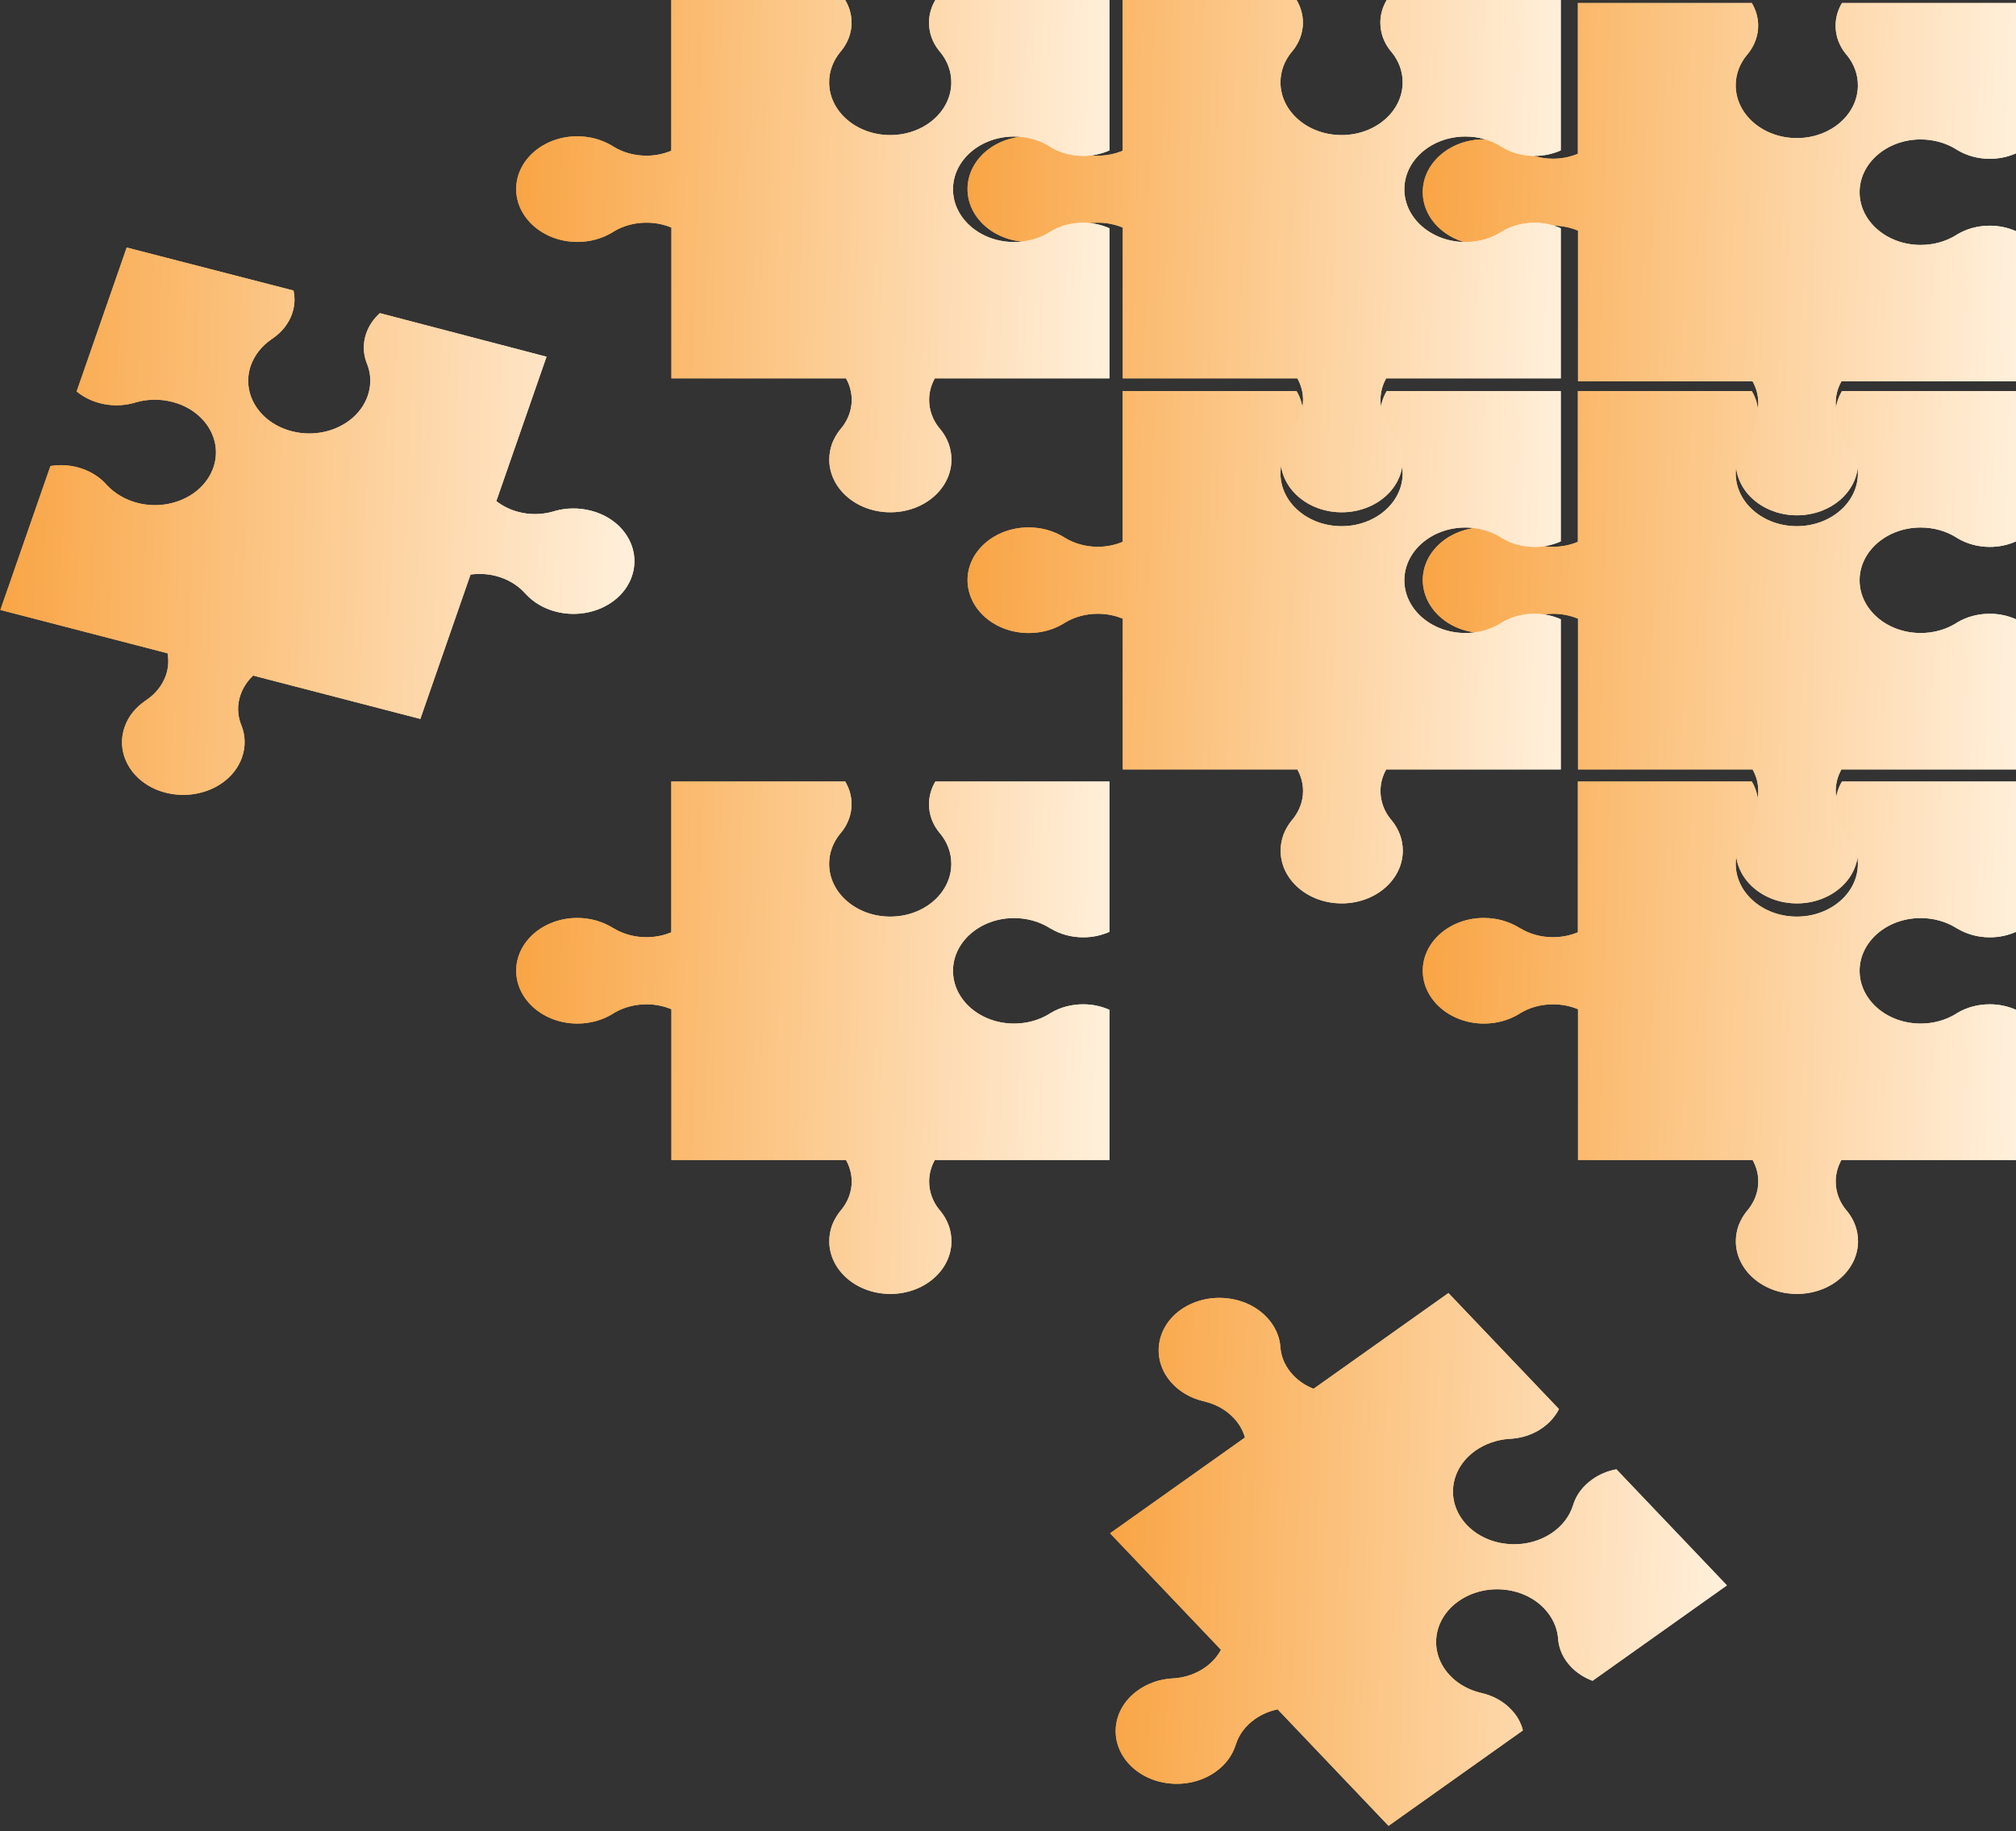 <svg width="142" height="129" viewBox="0 0 142 129" fill="none" xmlns="http://www.w3.org/2000/svg">
<rect x="0" y="0" width="142" height="129" fill="#333333" stroke="none"/>
<path d="M104.526 17.256C105.44 17.256 106.28 17.012 106.975 16.593C106.993 16.578 107.02 16.57 107.039 16.554C107.066 16.538 107.084 16.522 107.112 16.507C107.76 16.12 108.546 15.899 109.396 15.899C110.026 15.899 110.62 16.025 111.15 16.246V26.867H123.446C123.702 27.324 123.848 27.837 123.848 28.381C123.848 29.115 123.583 29.794 123.135 30.354C123.135 30.354 123.135 30.362 123.126 30.362C123.099 30.394 123.071 30.433 123.044 30.465C123.044 30.465 123.044 30.473 123.035 30.473C122.797 30.772 122.605 31.104 122.468 31.459C122.341 31.814 122.267 32.193 122.267 32.587C122.267 34.639 124.195 36.303 126.57 36.303C128.945 36.303 130.873 34.639 130.873 32.587C130.873 31.798 130.59 31.072 130.106 30.473C130.087 30.457 130.078 30.433 130.06 30.417C130.042 30.394 130.023 30.378 130.005 30.354C129.558 29.794 129.302 29.115 129.302 28.381C129.302 27.837 129.448 27.324 129.704 26.867H142V16.286C141.443 16.041 140.822 15.899 140.155 15.899C139.305 15.899 138.519 16.12 137.871 16.507C137.825 16.53 137.779 16.562 137.734 16.593C137.04 17.012 136.199 17.256 135.285 17.256C132.91 17.256 130.983 15.591 130.983 13.54C130.983 11.488 132.91 9.823 135.285 9.823C136.199 9.823 137.04 10.068 137.734 10.486C137.734 10.486 137.734 10.486 137.743 10.494C137.779 10.518 137.825 10.541 137.862 10.565C137.862 10.565 137.862 10.565 137.871 10.573C138.519 10.96 139.305 11.188 140.155 11.188C140.822 11.188 141.452 11.046 142 10.802V0.213H129.74C129.457 0.694 129.293 1.231 129.293 1.807C129.293 2.541 129.548 3.219 129.996 3.779C130.023 3.819 130.06 3.858 130.097 3.898C130.581 4.497 130.864 5.223 130.864 6.012C130.864 8.064 128.936 9.729 126.561 9.729C124.186 9.729 122.258 8.064 122.258 6.012C122.258 5.223 122.542 4.497 123.026 3.898C123.026 3.898 123.026 3.898 123.035 3.89C123.062 3.858 123.09 3.819 123.117 3.787C123.117 3.787 123.117 3.787 123.126 3.779C123.574 3.219 123.839 2.541 123.839 1.807C123.839 1.231 123.674 0.686 123.391 0.213H111.14V10.833C110.611 11.054 110.017 11.181 109.386 11.181C108.537 11.181 107.751 10.952 107.103 10.565C107.103 10.565 107.093 10.565 107.093 10.557C107.057 10.534 107.011 10.51 106.975 10.486C106.975 10.486 106.966 10.486 106.966 10.478C106.618 10.273 106.235 10.107 105.824 9.989C105.413 9.879 104.974 9.816 104.517 9.816C102.142 9.816 100.214 11.48 100.214 13.532C100.214 15.583 102.151 17.256 104.526 17.256Z" fill="url(#paint0_linear_50_8594)"/>
<path d="M104.526 17.256C105.44 17.256 106.28 17.012 106.975 16.593C106.993 16.578 107.02 16.57 107.039 16.554C107.066 16.538 107.084 16.522 107.112 16.507C107.76 16.12 108.546 15.899 109.396 15.899C110.026 15.899 110.62 16.025 111.15 16.246V26.867H123.446C123.702 27.324 123.848 27.837 123.848 28.381C123.848 29.115 123.583 29.794 123.135 30.354C123.135 30.354 123.135 30.362 123.126 30.362C123.099 30.394 123.071 30.433 123.044 30.465C123.044 30.465 123.044 30.473 123.035 30.473C122.797 30.772 122.605 31.104 122.468 31.459C122.341 31.814 122.267 32.193 122.267 32.587C122.267 34.639 124.195 36.303 126.57 36.303C128.945 36.303 130.873 34.639 130.873 32.587C130.873 31.798 130.59 31.072 130.106 30.473C130.087 30.457 130.078 30.433 130.06 30.417C130.042 30.394 130.023 30.378 130.005 30.354C129.558 29.794 129.302 29.115 129.302 28.381C129.302 27.837 129.448 27.324 129.704 26.867H142V16.286C141.443 16.041 140.822 15.899 140.155 15.899C139.305 15.899 138.519 16.12 137.871 16.507C137.825 16.53 137.779 16.562 137.734 16.593C137.04 17.012 136.199 17.256 135.285 17.256C132.91 17.256 130.983 15.591 130.983 13.54C130.983 11.488 132.91 9.823 135.285 9.823C136.199 9.823 137.04 10.068 137.734 10.486C137.734 10.486 137.734 10.486 137.743 10.494C137.779 10.518 137.825 10.541 137.862 10.565C137.862 10.565 137.862 10.565 137.871 10.573C138.519 10.96 139.305 11.188 140.155 11.188C140.822 11.188 141.452 11.046 142 10.802V0.213H129.74C129.457 0.694 129.293 1.231 129.293 1.807C129.293 2.541 129.548 3.219 129.996 3.779C130.023 3.819 130.06 3.858 130.097 3.898C130.581 4.497 130.864 5.223 130.864 6.012C130.864 8.064 128.936 9.729 126.561 9.729C124.186 9.729 122.258 8.064 122.258 6.012C122.258 5.223 122.542 4.497 123.026 3.898C123.026 3.898 123.026 3.898 123.035 3.89C123.062 3.858 123.09 3.819 123.117 3.787C123.117 3.787 123.117 3.787 123.126 3.779C123.574 3.219 123.839 2.541 123.839 1.807C123.839 1.231 123.674 0.686 123.391 0.213H111.14V10.833C110.611 11.054 110.017 11.181 109.386 11.181C108.537 11.181 107.751 10.952 107.103 10.565C107.103 10.565 107.093 10.565 107.093 10.557C107.057 10.534 107.011 10.51 106.975 10.486C106.975 10.486 106.966 10.486 106.966 10.478C106.618 10.273 106.235 10.107 105.824 9.989C105.413 9.879 104.974 9.816 104.517 9.816C102.142 9.816 100.214 11.48 100.214 13.532C100.214 15.583 102.151 17.256 104.526 17.256Z" fill="url(#paint1_linear_50_8594)"/>
<path d="M104.526 44.596C105.44 44.596 106.28 44.352 106.975 43.933C106.993 43.918 107.02 43.91 107.039 43.894C107.066 43.878 107.084 43.862 107.112 43.847C107.76 43.46 108.546 43.239 109.396 43.239C110.026 43.239 110.62 43.365 111.15 43.586V54.207H123.446C123.702 54.664 123.848 55.177 123.848 55.722C123.848 56.455 123.583 57.134 123.135 57.694C123.135 57.694 123.135 57.694 123.126 57.702C123.099 57.734 123.071 57.773 123.044 57.805C123.044 57.805 123.044 57.813 123.035 57.813C122.797 58.112 122.605 58.444 122.468 58.799C122.341 59.154 122.267 59.533 122.267 59.927C122.267 61.979 124.195 63.644 126.57 63.644C128.945 63.644 130.873 61.979 130.873 59.927C130.873 59.138 130.59 58.412 130.106 57.813C130.087 57.797 130.078 57.773 130.06 57.757C130.042 57.734 130.023 57.718 130.005 57.694C129.558 57.134 129.302 56.455 129.302 55.722C129.302 55.177 129.448 54.664 129.704 54.207H142V43.626C141.443 43.381 140.822 43.239 140.155 43.239C139.305 43.239 138.519 43.46 137.871 43.847C137.825 43.87 137.779 43.902 137.734 43.933C137.04 44.352 136.199 44.596 135.285 44.596C132.91 44.596 130.983 42.931 130.983 40.88C130.983 38.828 132.91 37.163 135.285 37.163C136.199 37.163 137.04 37.408 137.734 37.826C137.734 37.826 137.734 37.826 137.743 37.834C137.779 37.858 137.825 37.882 137.862 37.905C137.862 37.905 137.862 37.905 137.871 37.913C138.519 38.3 139.305 38.529 140.155 38.529C140.822 38.529 141.452 38.386 142 38.142V27.553H129.74C129.457 28.034 129.293 28.571 129.293 29.147C129.293 29.881 129.548 30.559 129.996 31.119C130.023 31.159 130.06 31.198 130.097 31.238C130.581 31.838 130.864 32.563 130.864 33.352C130.864 35.404 128.936 37.069 126.561 37.069C124.186 37.069 122.258 35.404 122.258 33.352C122.258 32.563 122.542 31.838 123.026 31.238C123.026 31.238 123.026 31.23 123.035 31.23C123.062 31.198 123.09 31.159 123.117 31.127C123.117 31.127 123.117 31.127 123.126 31.119C123.574 30.559 123.839 29.881 123.839 29.147C123.839 28.571 123.674 28.026 123.391 27.553H111.14V38.173C110.611 38.394 110.017 38.521 109.386 38.521C108.537 38.521 107.751 38.292 107.103 37.905C107.103 37.905 107.093 37.905 107.093 37.897C107.057 37.874 107.011 37.85 106.975 37.826C106.975 37.826 106.966 37.826 106.966 37.818C106.618 37.613 106.235 37.448 105.824 37.329C105.413 37.219 104.974 37.156 104.517 37.156C102.142 37.156 100.214 38.821 100.214 40.872C100.233 42.931 102.151 44.596 104.526 44.596Z" fill="url(#paint2_linear_50_8594)"/>
<path d="M104.526 44.596C105.44 44.596 106.28 44.352 106.975 43.933C106.993 43.918 107.02 43.91 107.039 43.894C107.066 43.878 107.084 43.862 107.112 43.847C107.76 43.46 108.546 43.239 109.396 43.239C110.026 43.239 110.62 43.365 111.15 43.586V54.207H123.446C123.702 54.664 123.848 55.177 123.848 55.722C123.848 56.455 123.583 57.134 123.135 57.694C123.135 57.694 123.135 57.694 123.126 57.702C123.099 57.734 123.071 57.773 123.044 57.805C123.044 57.805 123.044 57.813 123.035 57.813C122.797 58.112 122.605 58.444 122.468 58.799C122.341 59.154 122.267 59.533 122.267 59.927C122.267 61.979 124.195 63.644 126.57 63.644C128.945 63.644 130.873 61.979 130.873 59.927C130.873 59.138 130.59 58.412 130.106 57.813C130.087 57.797 130.078 57.773 130.06 57.757C130.042 57.734 130.023 57.718 130.005 57.694C129.558 57.134 129.302 56.455 129.302 55.722C129.302 55.177 129.448 54.664 129.704 54.207H142V43.626C141.443 43.381 140.822 43.239 140.155 43.239C139.305 43.239 138.519 43.46 137.871 43.847C137.825 43.87 137.779 43.902 137.734 43.933C137.04 44.352 136.199 44.596 135.285 44.596C132.91 44.596 130.983 42.931 130.983 40.88C130.983 38.828 132.91 37.163 135.285 37.163C136.199 37.163 137.04 37.408 137.734 37.826C137.734 37.826 137.734 37.826 137.743 37.834C137.779 37.858 137.825 37.882 137.862 37.905C137.862 37.905 137.862 37.905 137.871 37.913C138.519 38.3 139.305 38.529 140.155 38.529C140.822 38.529 141.452 38.386 142 38.142V27.553H129.74C129.457 28.034 129.293 28.571 129.293 29.147C129.293 29.881 129.548 30.559 129.996 31.119C130.023 31.159 130.06 31.198 130.097 31.238C130.581 31.838 130.864 32.563 130.864 33.352C130.864 35.404 128.936 37.069 126.561 37.069C124.186 37.069 122.258 35.404 122.258 33.352C122.258 32.563 122.542 31.838 123.026 31.238C123.026 31.238 123.026 31.23 123.035 31.23C123.062 31.198 123.09 31.159 123.117 31.127C123.117 31.127 123.117 31.127 123.126 31.119C123.574 30.559 123.839 29.881 123.839 29.147C123.839 28.571 123.674 28.026 123.391 27.553H111.14V38.173C110.611 38.394 110.017 38.521 109.386 38.521C108.537 38.521 107.751 38.292 107.103 37.905C107.103 37.905 107.093 37.905 107.093 37.897C107.057 37.874 107.011 37.85 106.975 37.826C106.975 37.826 106.966 37.826 106.966 37.818C106.618 37.613 106.235 37.448 105.824 37.329C105.413 37.219 104.974 37.156 104.517 37.156C102.142 37.156 100.214 38.821 100.214 40.872C100.233 42.931 102.151 44.596 104.526 44.596Z" fill="url(#paint3_linear_50_8594)"/>
<path d="M104.526 72.11C105.44 72.11 106.28 71.865 106.975 71.447C106.993 71.431 107.02 71.423 107.039 71.408C107.066 71.392 107.084 71.376 107.112 71.36C107.76 70.974 108.546 70.753 109.396 70.753C110.026 70.753 110.62 70.879 111.15 71.1V81.72H123.446C123.702 82.178 123.848 82.691 123.848 83.235C123.848 83.969 123.583 84.648 123.135 85.208C123.135 85.208 123.135 85.216 123.126 85.216C123.099 85.247 123.071 85.287 123.044 85.318C123.044 85.318 123.044 85.326 123.035 85.326C122.797 85.626 122.605 85.957 122.468 86.312C122.341 86.668 122.267 87.046 122.267 87.441C122.267 89.492 124.195 91.157 126.57 91.157C128.945 91.157 130.873 89.492 130.873 87.441C130.873 86.652 130.59 85.926 130.106 85.326C130.087 85.31 130.078 85.287 130.06 85.271C130.042 85.247 130.023 85.231 130.005 85.208C129.558 84.648 129.302 83.969 129.302 83.235C129.302 82.691 129.448 82.178 129.704 81.72H142V71.139C141.443 70.895 140.822 70.753 140.155 70.753C139.305 70.753 138.519 70.974 137.871 71.36C137.825 71.384 137.779 71.415 137.734 71.447C137.04 71.865 136.199 72.11 135.285 72.11C132.91 72.11 130.983 70.445 130.983 68.394C130.983 66.342 132.91 64.677 135.285 64.677C136.199 64.677 137.04 64.922 137.734 65.34C137.734 65.34 137.734 65.34 137.743 65.348C137.779 65.371 137.825 65.395 137.862 65.419C137.862 65.419 137.862 65.419 137.871 65.419C138.519 65.805 139.305 66.034 140.155 66.034C140.822 66.034 141.452 65.892 142 65.648V55.059H129.74C129.457 55.54 129.293 56.077 129.293 56.653C129.293 57.386 129.548 58.065 129.996 58.625C130.023 58.665 130.06 58.704 130.097 58.744C130.581 59.343 130.864 60.069 130.864 60.858C130.864 62.91 128.936 64.575 126.561 64.575C124.186 64.575 122.258 62.91 122.258 60.858C122.258 60.069 122.542 59.343 123.026 58.744C123.026 58.744 123.026 58.736 123.035 58.736C123.062 58.704 123.09 58.665 123.117 58.633C123.117 58.633 123.117 58.633 123.126 58.625C123.574 58.065 123.839 57.386 123.839 56.653C123.839 56.077 123.674 55.532 123.391 55.059H111.14V65.679C110.611 65.9 110.017 66.026 109.386 66.026C108.537 66.026 107.751 65.798 107.103 65.411H107.093C107.057 65.387 107.011 65.364 106.975 65.34C106.975 65.34 106.966 65.34 106.966 65.332C106.618 65.127 106.235 64.961 105.824 64.843C105.413 64.732 104.974 64.669 104.517 64.669C102.142 64.669 100.214 66.334 100.214 68.386C100.214 70.437 102.151 72.11 104.526 72.11Z" fill="url(#paint4_linear_50_8594)"/>
<path d="M104.526 72.11C105.44 72.11 106.28 71.865 106.975 71.447C106.993 71.431 107.02 71.423 107.039 71.408C107.066 71.392 107.084 71.376 107.112 71.36C107.76 70.974 108.546 70.753 109.396 70.753C110.026 70.753 110.62 70.879 111.15 71.1V81.72H123.446C123.702 82.178 123.848 82.691 123.848 83.235C123.848 83.969 123.583 84.648 123.135 85.208C123.135 85.208 123.135 85.216 123.126 85.216C123.099 85.247 123.071 85.287 123.044 85.318C123.044 85.318 123.044 85.326 123.035 85.326C122.797 85.626 122.605 85.957 122.468 86.312C122.341 86.668 122.267 87.046 122.267 87.441C122.267 89.492 124.195 91.157 126.57 91.157C128.945 91.157 130.873 89.492 130.873 87.441C130.873 86.652 130.59 85.926 130.106 85.326C130.087 85.31 130.078 85.287 130.06 85.271C130.042 85.247 130.023 85.231 130.005 85.208C129.558 84.648 129.302 83.969 129.302 83.235C129.302 82.691 129.448 82.178 129.704 81.72H142V71.139C141.443 70.895 140.822 70.753 140.155 70.753C139.305 70.753 138.519 70.974 137.871 71.36C137.825 71.384 137.779 71.415 137.734 71.447C137.04 71.865 136.199 72.11 135.285 72.11C132.91 72.11 130.983 70.445 130.983 68.394C130.983 66.342 132.91 64.677 135.285 64.677C136.199 64.677 137.04 64.922 137.734 65.34C137.734 65.34 137.734 65.34 137.743 65.348C137.779 65.371 137.825 65.395 137.862 65.419C137.862 65.419 137.862 65.419 137.871 65.419C138.519 65.805 139.305 66.034 140.155 66.034C140.822 66.034 141.452 65.892 142 65.648V55.059H129.74C129.457 55.54 129.293 56.077 129.293 56.653C129.293 57.386 129.548 58.065 129.996 58.625C130.023 58.665 130.06 58.704 130.097 58.744C130.581 59.343 130.864 60.069 130.864 60.858C130.864 62.91 128.936 64.575 126.561 64.575C124.186 64.575 122.258 62.91 122.258 60.858C122.258 60.069 122.542 59.343 123.026 58.744C123.026 58.744 123.026 58.736 123.035 58.736C123.062 58.704 123.09 58.665 123.117 58.633C123.117 58.633 123.117 58.633 123.126 58.625C123.574 58.065 123.839 57.386 123.839 56.653C123.839 56.077 123.674 55.532 123.391 55.059H111.14V65.679C110.611 65.9 110.017 66.026 109.386 66.026C108.537 66.026 107.751 65.798 107.103 65.411H107.093C107.057 65.387 107.011 65.364 106.975 65.34C106.975 65.34 106.966 65.34 106.966 65.332C106.618 65.127 106.235 64.961 105.824 64.843C105.413 64.732 104.974 64.669 104.517 64.669C102.142 64.669 100.214 66.334 100.214 68.386C100.214 70.437 102.151 72.11 104.526 72.11Z" fill="url(#paint5_linear_50_8594)"/>
<path d="M72.461 44.596C73.374 44.596 74.215 44.352 74.909 43.933C74.927 43.918 74.955 43.91 74.973 43.894C75.001 43.878 75.019 43.862 75.046 43.847C75.695 43.46 76.481 43.239 77.33 43.239C77.96 43.239 78.554 43.365 79.084 43.586V54.207H91.38C91.636 54.664 91.782 55.177 91.782 55.722C91.782 56.455 91.517 57.134 91.07 57.694C91.07 57.694 91.07 57.694 91.061 57.702C91.033 57.734 91.006 57.773 90.978 57.805C90.978 57.805 90.978 57.813 90.969 57.813C90.732 58.112 90.54 58.444 90.403 58.799C90.275 59.154 90.202 59.533 90.202 59.927C90.202 61.979 92.129 63.644 94.505 63.644C96.88 63.644 98.808 61.979 98.808 59.927C98.808 59.138 98.524 58.412 98.04 57.813C98.022 57.797 98.013 57.773 97.995 57.757C97.976 57.734 97.958 57.718 97.94 57.694C97.492 57.134 97.236 56.455 97.236 55.722C97.236 55.177 97.382 54.664 97.638 54.207H109.934V43.626C109.377 43.381 108.756 43.239 108.089 43.239C107.24 43.239 106.454 43.46 105.805 43.847C105.76 43.87 105.714 43.902 105.668 43.933C104.974 44.352 104.133 44.596 103.22 44.596C100.845 44.596 98.917 42.931 98.917 40.88C98.917 38.828 100.845 37.163 103.22 37.163C104.133 37.163 104.974 37.408 105.668 37.826C105.668 37.826 105.668 37.826 105.677 37.834C105.714 37.858 105.76 37.882 105.796 37.905C105.796 37.905 105.796 37.905 105.805 37.913C106.454 38.3 107.24 38.529 108.089 38.529C108.756 38.529 109.386 38.386 109.934 38.142V27.553H97.675C97.391 28.034 97.227 28.571 97.227 29.147C97.227 29.881 97.483 30.559 97.93 31.119C97.958 31.159 97.995 31.198 98.031 31.238C98.515 31.838 98.798 32.563 98.798 33.352C98.798 35.404 96.871 37.069 94.496 37.069C92.12 37.069 90.193 35.404 90.193 33.352C90.193 32.563 90.476 31.838 90.96 31.238C90.96 31.238 90.96 31.23 90.969 31.23C90.997 31.198 91.024 31.159 91.052 31.127C91.052 31.127 91.052 31.127 91.061 31.119C91.508 30.559 91.773 29.881 91.773 29.147C91.773 28.571 91.609 28.026 91.326 27.553H79.075V38.173C78.545 38.394 77.951 38.521 77.321 38.521C76.471 38.521 75.686 38.292 75.037 37.905C75.037 37.905 75.028 37.905 75.028 37.897C74.991 37.874 74.946 37.85 74.909 37.826C74.909 37.826 74.9 37.826 74.9 37.818C74.553 37.613 74.169 37.448 73.758 37.329C73.347 37.219 72.909 37.156 72.452 37.156C70.076 37.156 68.149 38.821 68.149 40.872C68.158 42.931 70.086 44.596 72.461 44.596Z" fill="url(#paint6_linear_50_8594)"/>
<path d="M72.461 44.596C73.374 44.596 74.215 44.352 74.909 43.933C74.927 43.918 74.955 43.91 74.973 43.894C75.001 43.878 75.019 43.862 75.046 43.847C75.695 43.46 76.481 43.239 77.33 43.239C77.96 43.239 78.554 43.365 79.084 43.586V54.207H91.38C91.636 54.664 91.782 55.177 91.782 55.722C91.782 56.455 91.517 57.134 91.07 57.694C91.07 57.694 91.07 57.694 91.061 57.702C91.033 57.734 91.006 57.773 90.978 57.805C90.978 57.805 90.978 57.813 90.969 57.813C90.732 58.112 90.54 58.444 90.403 58.799C90.275 59.154 90.202 59.533 90.202 59.927C90.202 61.979 92.129 63.644 94.505 63.644C96.88 63.644 98.808 61.979 98.808 59.927C98.808 59.138 98.524 58.412 98.04 57.813C98.022 57.797 98.013 57.773 97.995 57.757C97.976 57.734 97.958 57.718 97.94 57.694C97.492 57.134 97.236 56.455 97.236 55.722C97.236 55.177 97.382 54.664 97.638 54.207H109.934V43.626C109.377 43.381 108.756 43.239 108.089 43.239C107.24 43.239 106.454 43.46 105.805 43.847C105.76 43.87 105.714 43.902 105.668 43.933C104.974 44.352 104.133 44.596 103.22 44.596C100.845 44.596 98.917 42.931 98.917 40.88C98.917 38.828 100.845 37.163 103.22 37.163C104.133 37.163 104.974 37.408 105.668 37.826C105.668 37.826 105.668 37.826 105.677 37.834C105.714 37.858 105.76 37.882 105.796 37.905C105.796 37.905 105.796 37.905 105.805 37.913C106.454 38.3 107.24 38.529 108.089 38.529C108.756 38.529 109.386 38.386 109.934 38.142V27.553H97.675C97.391 28.034 97.227 28.571 97.227 29.147C97.227 29.881 97.483 30.559 97.93 31.119C97.958 31.159 97.995 31.198 98.031 31.238C98.515 31.838 98.798 32.563 98.798 33.352C98.798 35.404 96.871 37.069 94.496 37.069C92.12 37.069 90.193 35.404 90.193 33.352C90.193 32.563 90.476 31.838 90.96 31.238C90.96 31.238 90.96 31.23 90.969 31.23C90.997 31.198 91.024 31.159 91.052 31.127C91.052 31.127 91.052 31.127 91.061 31.119C91.508 30.559 91.773 29.881 91.773 29.147C91.773 28.571 91.609 28.026 91.326 27.553H79.075V38.173C78.545 38.394 77.951 38.521 77.321 38.521C76.471 38.521 75.686 38.292 75.037 37.905C75.037 37.905 75.028 37.905 75.028 37.897C74.991 37.874 74.946 37.85 74.909 37.826C74.909 37.826 74.9 37.826 74.9 37.818C74.553 37.613 74.169 37.448 73.758 37.329C73.347 37.219 72.909 37.156 72.452 37.156C70.076 37.156 68.149 38.821 68.149 40.872C68.158 42.931 70.086 44.596 72.461 44.596Z" fill="url(#paint7_linear_50_8594)"/>
<path d="M40.669 72.11C41.583 72.11 42.423 71.865 43.118 71.447C43.136 71.431 43.163 71.423 43.182 71.408C43.209 71.392 43.227 71.376 43.255 71.36C43.904 70.974 44.689 70.753 45.539 70.753C46.169 70.753 46.763 70.879 47.293 71.1V81.72H59.589C59.845 82.178 59.991 82.691 59.991 83.235C59.991 83.969 59.726 84.648 59.278 85.208C59.278 85.208 59.278 85.216 59.269 85.216C59.242 85.247 59.215 85.287 59.187 85.318C59.187 85.318 59.187 85.326 59.178 85.326C58.94 85.626 58.749 85.957 58.611 86.312C58.484 86.668 58.411 87.046 58.411 87.441C58.411 89.492 60.338 91.157 62.713 91.157C65.089 91.157 67.016 89.492 67.016 87.441C67.016 86.652 66.733 85.926 66.249 85.326C66.231 85.31 66.221 85.287 66.203 85.271C66.185 85.247 66.167 85.231 66.148 85.208C65.701 84.648 65.445 83.969 65.445 83.235C65.445 82.691 65.591 82.178 65.847 81.72H78.143V71.139C77.586 70.895 76.965 70.753 76.298 70.753C75.448 70.753 74.662 70.974 74.014 71.36C73.968 71.384 73.923 71.415 73.877 71.447C73.183 71.865 72.342 72.11 71.429 72.11C69.053 72.11 67.126 70.445 67.126 68.394C67.126 66.342 69.053 64.677 71.429 64.677C72.342 64.677 73.183 64.922 73.877 65.34C73.877 65.34 73.877 65.34 73.886 65.348C73.923 65.371 73.968 65.395 74.005 65.419C74.005 65.419 74.005 65.419 74.014 65.419C74.662 65.805 75.448 66.034 76.298 66.034C76.965 66.034 77.595 65.892 78.143 65.648V55.059H65.883C65.6 55.54 65.436 56.077 65.436 56.653C65.436 57.386 65.692 58.065 66.139 58.625C66.167 58.665 66.203 58.704 66.24 58.744C66.724 59.343 67.007 60.069 67.007 60.858C67.007 62.91 65.079 64.575 62.704 64.575C60.329 64.575 58.401 62.91 58.401 60.858C58.401 60.069 58.685 59.343 59.169 58.744C59.169 58.744 59.169 58.736 59.178 58.736C59.205 58.704 59.233 58.665 59.26 58.633C59.26 58.633 59.26 58.633 59.269 58.625C59.717 58.065 59.982 57.386 59.982 56.653C59.982 56.077 59.817 55.532 59.534 55.059H47.284V65.679C46.754 65.9 46.16 66.026 45.53 66.026C44.68 66.026 43.894 65.798 43.246 65.411H43.237C43.2 65.387 43.154 65.364 43.118 65.34C43.118 65.34 43.109 65.34 43.109 65.332C42.761 65.127 42.378 64.961 41.967 64.843C41.556 64.732 41.117 64.669 40.66 64.669C38.285 64.669 36.358 66.334 36.358 68.386C36.358 70.437 38.294 72.11 40.669 72.11Z" fill="url(#paint8_linear_50_8594)"/>
<path d="M40.669 72.11C41.583 72.11 42.423 71.865 43.118 71.447C43.136 71.431 43.163 71.423 43.182 71.408C43.209 71.392 43.227 71.376 43.255 71.36C43.904 70.974 44.689 70.753 45.539 70.753C46.169 70.753 46.763 70.879 47.293 71.1V81.72H59.589C59.845 82.178 59.991 82.691 59.991 83.235C59.991 83.969 59.726 84.648 59.278 85.208C59.278 85.208 59.278 85.216 59.269 85.216C59.242 85.247 59.215 85.287 59.187 85.318C59.187 85.318 59.187 85.326 59.178 85.326C58.94 85.626 58.749 85.957 58.611 86.312C58.484 86.668 58.411 87.046 58.411 87.441C58.411 89.492 60.338 91.157 62.713 91.157C65.089 91.157 67.016 89.492 67.016 87.441C67.016 86.652 66.733 85.926 66.249 85.326C66.231 85.31 66.221 85.287 66.203 85.271C66.185 85.247 66.167 85.231 66.148 85.208C65.701 84.648 65.445 83.969 65.445 83.235C65.445 82.691 65.591 82.178 65.847 81.72H78.143V71.139C77.586 70.895 76.965 70.753 76.298 70.753C75.448 70.753 74.662 70.974 74.014 71.36C73.968 71.384 73.923 71.415 73.877 71.447C73.183 71.865 72.342 72.11 71.429 72.11C69.053 72.11 67.126 70.445 67.126 68.394C67.126 66.342 69.053 64.677 71.429 64.677C72.342 64.677 73.183 64.922 73.877 65.34C73.877 65.34 73.877 65.34 73.886 65.348C73.923 65.371 73.968 65.395 74.005 65.419C74.005 65.419 74.005 65.419 74.014 65.419C74.662 65.805 75.448 66.034 76.298 66.034C76.965 66.034 77.595 65.892 78.143 65.648V55.059H65.883C65.6 55.54 65.436 56.077 65.436 56.653C65.436 57.386 65.692 58.065 66.139 58.625C66.167 58.665 66.203 58.704 66.24 58.744C66.724 59.343 67.007 60.069 67.007 60.858C67.007 62.91 65.079 64.575 62.704 64.575C60.329 64.575 58.401 62.91 58.401 60.858C58.401 60.069 58.685 59.343 59.169 58.744C59.169 58.744 59.169 58.736 59.178 58.736C59.205 58.704 59.233 58.665 59.26 58.633C59.26 58.633 59.26 58.633 59.269 58.625C59.717 58.065 59.982 57.386 59.982 56.653C59.982 56.077 59.817 55.532 59.534 55.059H47.284V65.679C46.754 65.9 46.16 66.026 45.53 66.026C44.68 66.026 43.894 65.798 43.246 65.411H43.237C43.2 65.387 43.154 65.364 43.118 65.34C43.118 65.34 43.109 65.34 43.109 65.332C42.761 65.127 42.378 64.961 41.967 64.843C41.556 64.732 41.117 64.669 40.66 64.669C38.285 64.669 36.358 66.334 36.358 68.386C36.358 70.437 38.294 72.11 40.669 72.11Z" fill="url(#paint9_linear_50_8594)"/>
<path d="M17.045 53.355C17.31 52.605 17.283 51.832 17.018 51.137C17.009 51.114 17 51.09 16.99 51.074C16.981 51.05 16.972 51.027 16.963 51.003C16.726 50.356 16.698 49.638 16.945 48.944C17.127 48.423 17.438 47.965 17.831 47.594L29.607 50.648L33.142 40.477C33.727 40.398 34.339 40.422 34.942 40.58C35.755 40.793 36.431 41.203 36.924 41.732C36.924 41.732 36.924 41.732 36.933 41.74C36.961 41.771 36.997 41.803 37.025 41.842C37.025 41.842 37.025 41.85 37.034 41.85C37.298 42.134 37.609 42.387 37.965 42.6C38.322 42.813 38.724 42.979 39.153 43.089C41.428 43.681 43.83 42.568 44.506 40.604C45.182 38.639 43.904 36.564 41.629 35.98C40.761 35.751 39.866 35.775 39.062 36.004C39.034 36.011 39.007 36.019 38.989 36.027C38.961 36.035 38.934 36.043 38.906 36.051C38.157 36.256 37.326 36.28 36.522 36.067C35.919 35.909 35.389 35.641 34.96 35.301L38.495 25.131L26.756 22.061C26.327 22.448 25.989 22.929 25.797 23.482C25.55 24.184 25.578 24.894 25.815 25.541C25.834 25.588 25.852 25.636 25.87 25.675C26.135 26.369 26.162 27.135 25.898 27.892C25.212 29.857 22.819 30.97 20.544 30.378C18.269 29.786 16.981 27.719 17.666 25.754C17.931 25.005 18.443 24.373 19.101 23.916C19.101 23.916 19.11 23.916 19.11 23.908C19.146 23.884 19.192 23.86 19.229 23.829C19.229 23.829 19.229 23.829 19.238 23.821C19.85 23.395 20.325 22.811 20.572 22.109C20.763 21.556 20.791 20.996 20.672 20.468L8.924 17.438L5.398 27.577C5.845 27.948 6.402 28.239 7.042 28.405C7.855 28.618 8.677 28.595 9.426 28.389C9.481 28.374 9.536 28.358 9.582 28.342C10.386 28.113 11.272 28.09 12.149 28.318C14.423 28.91 15.711 30.977 15.026 32.942C14.341 34.907 11.948 36.019 9.673 35.428C8.805 35.199 8.074 34.757 7.544 34.189C7.544 34.189 7.544 34.181 7.535 34.181C7.508 34.149 7.471 34.118 7.444 34.078C7.444 34.078 7.444 34.078 7.435 34.071C6.941 33.542 6.265 33.132 5.452 32.919C4.813 32.753 4.164 32.729 3.552 32.832L0.026 42.971L11.802 46.024C11.893 46.529 11.865 47.058 11.683 47.579C11.436 48.281 10.961 48.865 10.349 49.291C10.349 49.291 10.349 49.291 10.34 49.299C10.303 49.322 10.267 49.354 10.221 49.378C10.221 49.378 10.212 49.378 10.212 49.386C9.883 49.614 9.591 49.883 9.344 50.19C9.097 50.498 8.906 50.845 8.778 51.216C8.092 53.181 9.381 55.256 11.655 55.84C13.957 56.432 16.36 55.319 17.045 53.355Z" fill="url(#paint10_linear_50_8594)"/>
<path d="M17.045 53.355C17.31 52.605 17.283 51.832 17.018 51.137C17.009 51.114 17 51.09 16.99 51.074C16.981 51.05 16.972 51.027 16.963 51.003C16.726 50.356 16.698 49.638 16.945 48.944C17.127 48.423 17.438 47.965 17.831 47.594L29.607 50.648L33.142 40.477C33.727 40.398 34.339 40.422 34.942 40.58C35.755 40.793 36.431 41.203 36.924 41.732C36.924 41.732 36.924 41.732 36.933 41.74C36.961 41.771 36.997 41.803 37.025 41.842C37.025 41.842 37.025 41.85 37.034 41.85C37.298 42.134 37.609 42.387 37.965 42.6C38.322 42.813 38.724 42.979 39.153 43.089C41.428 43.681 43.83 42.568 44.506 40.604C45.182 38.639 43.904 36.564 41.629 35.98C40.761 35.751 39.866 35.775 39.062 36.004C39.034 36.011 39.007 36.019 38.989 36.027C38.961 36.035 38.934 36.043 38.906 36.051C38.157 36.256 37.326 36.28 36.522 36.067C35.919 35.909 35.389 35.641 34.96 35.301L38.495 25.131L26.756 22.061C26.327 22.448 25.989 22.929 25.797 23.482C25.55 24.184 25.578 24.894 25.815 25.541C25.834 25.588 25.852 25.636 25.87 25.675C26.135 26.369 26.162 27.135 25.898 27.892C25.212 29.857 22.819 30.97 20.544 30.378C18.269 29.786 16.981 27.719 17.666 25.754C17.931 25.005 18.443 24.373 19.101 23.916C19.101 23.916 19.11 23.916 19.11 23.908C19.146 23.884 19.192 23.86 19.229 23.829C19.229 23.829 19.229 23.829 19.238 23.821C19.85 23.395 20.325 22.811 20.572 22.109C20.763 21.556 20.791 20.996 20.672 20.468L8.924 17.438L5.398 27.577C5.845 27.948 6.402 28.239 7.042 28.405C7.855 28.618 8.677 28.595 9.426 28.389C9.481 28.374 9.536 28.358 9.582 28.342C10.386 28.113 11.272 28.09 12.149 28.318C14.423 28.91 15.711 30.977 15.026 32.942C14.341 34.907 11.948 36.019 9.673 35.428C8.805 35.199 8.074 34.757 7.544 34.189C7.544 34.189 7.544 34.181 7.535 34.181C7.508 34.149 7.471 34.118 7.444 34.078C7.444 34.078 7.444 34.078 7.435 34.071C6.941 33.542 6.265 33.132 5.452 32.919C4.813 32.753 4.164 32.729 3.552 32.832L0.026 42.971L11.802 46.024C11.893 46.529 11.865 47.058 11.683 47.579C11.436 48.281 10.961 48.865 10.349 49.291C10.349 49.291 10.349 49.291 10.34 49.299C10.303 49.322 10.267 49.354 10.221 49.378C10.221 49.378 10.212 49.378 10.212 49.386C9.883 49.614 9.591 49.883 9.344 50.19C9.097 50.498 8.906 50.845 8.778 51.216C8.092 53.181 9.381 55.256 11.655 55.84C13.957 56.432 16.36 55.319 17.045 53.355Z" fill="url(#paint11_linear_50_8594)"/>
<path d="M82.592 97.493C83.168 98.101 83.926 98.511 84.739 98.708C84.766 98.716 84.794 98.724 84.812 98.724C84.839 98.732 84.867 98.74 84.894 98.748C85.653 98.937 86.347 99.316 86.886 99.884C87.288 100.302 87.553 100.783 87.69 101.273L78.189 108.019L86 116.225C85.753 116.69 85.388 117.108 84.903 117.456C84.246 117.921 83.478 118.182 82.693 118.237H82.683C82.638 118.237 82.583 118.245 82.537 118.245H82.528C82.108 118.276 81.688 118.355 81.286 118.497C80.884 118.639 80.5 118.829 80.153 119.081C78.317 120.383 78.052 122.726 79.559 124.312C81.067 125.898 83.78 126.127 85.616 124.825C86.319 124.328 86.794 123.673 87.023 122.971C87.032 122.947 87.041 122.924 87.041 122.908C87.05 122.884 87.059 122.861 87.069 122.837C87.288 122.182 87.726 121.582 88.384 121.117C88.868 120.77 89.425 120.541 89.992 120.422L97.803 128.628L107.267 121.906C107.139 121.377 106.865 120.872 106.436 120.43C105.897 119.862 105.202 119.483 104.444 119.294C104.389 119.278 104.334 119.27 104.28 119.255C103.467 119.057 102.708 118.647 102.133 118.04C100.626 116.454 100.89 114.11 102.727 112.808C104.563 111.506 107.267 111.735 108.774 113.321C109.35 113.929 109.67 114.647 109.743 115.373V115.38C109.743 115.42 109.752 115.467 109.752 115.507V115.515C109.816 116.193 110.117 116.864 110.656 117.424C111.076 117.866 111.606 118.197 112.173 118.41L121.637 111.688L113.854 103.513C113.242 103.624 112.657 103.861 112.145 104.231C111.488 104.697 111.049 105.297 110.83 105.952C110.812 105.999 110.802 106.046 110.784 106.094C110.556 106.796 110.081 107.451 109.377 107.948C107.541 109.25 104.828 109.021 103.32 107.435C101.813 105.849 102.078 103.513 103.914 102.204C104.618 101.707 105.449 101.43 106.289 101.367H106.299C106.344 101.367 106.399 101.359 106.445 101.359H106.454C107.24 101.304 108.016 101.044 108.665 100.578C109.176 100.215 109.56 99.758 109.807 99.268L102.023 91.094L92.522 97.84C91.983 97.627 91.499 97.312 91.097 96.893C90.558 96.325 90.257 95.662 90.193 94.984V94.976C90.193 94.937 90.184 94.889 90.184 94.85V94.842C90.147 94.479 90.056 94.116 89.891 93.769C89.727 93.422 89.508 93.09 89.215 92.79C87.708 91.204 84.995 90.976 83.159 92.278C81.35 93.572 81.085 95.907 82.592 97.493Z" fill="url(#paint12_linear_50_8594)"/>
<path d="M82.592 97.493C83.168 98.101 83.926 98.511 84.739 98.708C84.766 98.716 84.794 98.724 84.812 98.724C84.839 98.732 84.867 98.74 84.894 98.748C85.653 98.937 86.347 99.316 86.886 99.884C87.288 100.302 87.553 100.783 87.69 101.273L78.189 108.019L86 116.225C85.753 116.69 85.388 117.108 84.903 117.456C84.246 117.921 83.478 118.182 82.693 118.237H82.683C82.638 118.237 82.583 118.245 82.537 118.245H82.528C82.108 118.276 81.688 118.355 81.286 118.497C80.884 118.639 80.5 118.829 80.153 119.081C78.317 120.383 78.052 122.726 79.559 124.312C81.067 125.898 83.78 126.127 85.616 124.825C86.319 124.328 86.794 123.673 87.023 122.971C87.032 122.947 87.041 122.924 87.041 122.908C87.05 122.884 87.059 122.861 87.069 122.837C87.288 122.182 87.726 121.582 88.384 121.117C88.868 120.77 89.425 120.541 89.992 120.422L97.803 128.628L107.267 121.906C107.139 121.377 106.865 120.872 106.436 120.43C105.897 119.862 105.202 119.483 104.444 119.294C104.389 119.278 104.334 119.27 104.28 119.255C103.467 119.057 102.708 118.647 102.133 118.04C100.626 116.454 100.89 114.11 102.727 112.808C104.563 111.506 107.267 111.735 108.774 113.321C109.35 113.929 109.67 114.647 109.743 115.373V115.38C109.743 115.42 109.752 115.467 109.752 115.507V115.515C109.816 116.193 110.117 116.864 110.656 117.424C111.076 117.866 111.606 118.197 112.173 118.41L121.637 111.688L113.854 103.513C113.242 103.624 112.657 103.861 112.145 104.231C111.488 104.697 111.049 105.297 110.83 105.952C110.812 105.999 110.802 106.046 110.784 106.094C110.556 106.796 110.081 107.451 109.377 107.948C107.541 109.25 104.828 109.021 103.32 107.435C101.813 105.849 102.078 103.513 103.914 102.204C104.618 101.707 105.449 101.43 106.289 101.367H106.299C106.344 101.367 106.399 101.359 106.445 101.359H106.454C107.24 101.304 108.016 101.044 108.665 100.578C109.176 100.215 109.56 99.758 109.807 99.268L102.023 91.094L92.522 97.84C91.983 97.627 91.499 97.312 91.097 96.893C90.558 96.325 90.257 95.662 90.193 94.984V94.976C90.193 94.937 90.184 94.889 90.184 94.85V94.842C90.147 94.479 90.056 94.116 89.891 93.769C89.727 93.422 89.508 93.09 89.215 92.79C87.708 91.204 84.995 90.976 83.159 92.278C81.35 93.572 81.085 95.907 82.592 97.493Z" fill="url(#paint13_linear_50_8594)"/>
<path d="M72.461 17.043C73.374 17.043 74.215 16.799 74.909 16.38C74.927 16.365 74.955 16.357 74.973 16.341C75.001 16.325 75.019 16.309 75.046 16.294C75.695 15.907 76.481 15.686 77.33 15.686C77.96 15.686 78.554 15.812 79.084 16.033V26.654H91.38C91.636 27.111 91.782 27.624 91.782 28.169C91.782 28.902 91.517 29.581 91.07 30.141C91.07 30.141 91.07 30.149 91.061 30.149C91.033 30.18 91.006 30.22 90.978 30.252C90.978 30.252 90.978 30.259 90.969 30.259C90.732 30.559 90.54 30.891 90.403 31.246C90.275 31.601 90.202 31.98 90.202 32.374C90.202 34.425 92.129 36.09 94.505 36.09C96.88 36.09 98.808 34.425 98.808 32.374C98.808 31.585 98.524 30.859 98.04 30.259C98.022 30.244 98.013 30.22 97.995 30.204C97.976 30.18 97.958 30.165 97.94 30.141C97.492 29.581 97.236 28.902 97.236 28.169C97.236 27.624 97.382 27.111 97.638 26.654H109.934V16.081C109.377 15.836 108.756 15.694 108.089 15.694C107.24 15.694 106.454 15.915 105.805 16.301C105.76 16.325 105.714 16.357 105.668 16.388C104.974 16.806 104.133 17.051 103.22 17.051C100.845 17.051 98.917 15.386 98.917 13.335C98.917 11.283 100.845 9.618 103.22 9.618C104.133 9.618 104.974 9.863 105.668 10.281C105.668 10.281 105.668 10.281 105.677 10.289C105.714 10.313 105.76 10.336 105.796 10.36C105.796 10.36 105.796 10.36 105.805 10.368C106.454 10.755 107.24 10.983 108.089 10.983C108.756 10.983 109.386 10.841 109.934 10.597V0H97.675C97.391 0.481 97.227 1.018 97.227 1.594C97.227 2.328 97.483 3.006 97.93 3.566C97.958 3.606 97.995 3.645 98.031 3.685C98.515 4.284 98.798 5.01 98.798 5.799C98.798 7.851 96.871 9.516 94.496 9.516C92.12 9.516 90.193 7.851 90.193 5.799C90.193 5.01 90.476 4.284 90.96 3.685C90.96 3.685 90.96 3.685 90.969 3.677C90.997 3.645 91.024 3.606 91.052 3.574C91.052 3.574 91.052 3.574 91.061 3.566C91.508 3.006 91.773 2.328 91.773 1.594C91.773 1.018 91.609 0.473 91.326 0H79.075V10.62C78.545 10.841 77.951 10.968 77.321 10.968C76.471 10.968 75.686 10.739 75.037 10.352C75.037 10.352 75.028 10.352 75.028 10.344C74.991 10.321 74.946 10.297 74.909 10.273C74.909 10.273 74.9 10.273 74.9 10.265C74.553 10.06 74.169 9.894 73.758 9.776C73.347 9.666 72.909 9.603 72.452 9.603C70.076 9.603 68.149 11.267 68.149 13.319C68.149 15.37 70.086 17.043 72.461 17.043Z" fill="url(#paint14_linear_50_8594)"/>
<path d="M72.461 17.043C73.374 17.043 74.215 16.799 74.909 16.38C74.927 16.365 74.955 16.357 74.973 16.341C75.001 16.325 75.019 16.309 75.046 16.294C75.695 15.907 76.481 15.686 77.33 15.686C77.96 15.686 78.554 15.812 79.084 16.033V26.654H91.38C91.636 27.111 91.782 27.624 91.782 28.169C91.782 28.902 91.517 29.581 91.07 30.141C91.07 30.141 91.07 30.149 91.061 30.149C91.033 30.18 91.006 30.22 90.978 30.252C90.978 30.252 90.978 30.259 90.969 30.259C90.732 30.559 90.54 30.891 90.403 31.246C90.275 31.601 90.202 31.98 90.202 32.374C90.202 34.425 92.129 36.09 94.505 36.09C96.88 36.09 98.808 34.425 98.808 32.374C98.808 31.585 98.524 30.859 98.04 30.259C98.022 30.244 98.013 30.22 97.995 30.204C97.976 30.18 97.958 30.165 97.94 30.141C97.492 29.581 97.236 28.902 97.236 28.169C97.236 27.624 97.382 27.111 97.638 26.654H109.934V16.081C109.377 15.836 108.756 15.694 108.089 15.694C107.24 15.694 106.454 15.915 105.805 16.301C105.76 16.325 105.714 16.357 105.668 16.388C104.974 16.806 104.133 17.051 103.22 17.051C100.845 17.051 98.917 15.386 98.917 13.335C98.917 11.283 100.845 9.618 103.22 9.618C104.133 9.618 104.974 9.863 105.668 10.281C105.668 10.281 105.668 10.281 105.677 10.289C105.714 10.313 105.76 10.336 105.796 10.36C105.796 10.36 105.796 10.36 105.805 10.368C106.454 10.755 107.24 10.983 108.089 10.983C108.756 10.983 109.386 10.841 109.934 10.597V0H97.675C97.391 0.481 97.227 1.018 97.227 1.594C97.227 2.328 97.483 3.006 97.93 3.566C97.958 3.606 97.995 3.645 98.031 3.685C98.515 4.284 98.798 5.01 98.798 5.799C98.798 7.851 96.871 9.516 94.496 9.516C92.12 9.516 90.193 7.851 90.193 5.799C90.193 5.01 90.476 4.284 90.96 3.685C90.96 3.685 90.96 3.685 90.969 3.677C90.997 3.645 91.024 3.606 91.052 3.574C91.052 3.574 91.052 3.574 91.061 3.566C91.508 3.006 91.773 2.328 91.773 1.594C91.773 1.018 91.609 0.473 91.326 0H79.075V10.62C78.545 10.841 77.951 10.968 77.321 10.968C76.471 10.968 75.686 10.739 75.037 10.352C75.037 10.352 75.028 10.352 75.028 10.344C74.991 10.321 74.946 10.297 74.909 10.273C74.909 10.273 74.9 10.273 74.9 10.265C74.553 10.06 74.169 9.894 73.758 9.776C73.347 9.666 72.909 9.603 72.452 9.603C70.076 9.603 68.149 11.267 68.149 13.319C68.149 15.37 70.086 17.043 72.461 17.043Z" fill="url(#paint15_linear_50_8594)"/>
<path d="M40.669 17.043C41.583 17.043 42.423 16.799 43.118 16.38C43.136 16.365 43.163 16.357 43.182 16.341C43.209 16.325 43.227 16.309 43.255 16.294C43.904 15.907 44.689 15.686 45.539 15.686C46.169 15.686 46.763 15.812 47.293 16.033V26.654H59.589C59.845 27.111 59.991 27.624 59.991 28.169C59.991 28.902 59.726 29.581 59.278 30.141C59.278 30.141 59.278 30.149 59.269 30.149C59.242 30.18 59.215 30.22 59.187 30.252C59.187 30.252 59.187 30.259 59.178 30.259C58.94 30.559 58.749 30.891 58.611 31.246C58.484 31.601 58.411 31.98 58.411 32.374C58.411 34.425 60.338 36.09 62.713 36.09C65.089 36.09 67.016 34.425 67.016 32.374C67.016 31.585 66.733 30.859 66.249 30.259C66.231 30.244 66.221 30.22 66.203 30.204C66.185 30.18 66.167 30.165 66.148 30.141C65.701 29.581 65.445 28.902 65.445 28.169C65.445 27.624 65.591 27.111 65.847 26.654H78.143V16.081C77.586 15.836 76.965 15.694 76.298 15.694C75.448 15.694 74.662 15.915 74.014 16.301C73.968 16.325 73.923 16.357 73.877 16.388C73.183 16.806 72.342 17.051 71.429 17.051C69.053 17.051 67.126 15.386 67.126 13.335C67.126 11.283 69.053 9.618 71.429 9.618C72.342 9.618 73.183 9.863 73.877 10.281C73.877 10.281 73.877 10.281 73.886 10.289C73.923 10.313 73.968 10.336 74.005 10.36C74.005 10.36 74.005 10.36 74.014 10.368C74.662 10.755 75.448 10.983 76.298 10.983C76.965 10.983 77.595 10.841 78.143 10.597V0H65.883C65.6 0.481 65.436 1.018 65.436 1.594C65.436 2.328 65.692 3.006 66.139 3.566C66.167 3.606 66.203 3.645 66.24 3.685C66.724 4.284 67.007 5.01 67.007 5.799C67.007 7.851 65.079 9.516 62.704 9.516C60.329 9.516 58.401 7.851 58.401 5.799C58.401 5.01 58.685 4.284 59.169 3.685C59.169 3.685 59.169 3.685 59.178 3.677C59.205 3.645 59.233 3.606 59.26 3.574C59.26 3.574 59.26 3.574 59.269 3.566C59.717 3.006 59.982 2.328 59.982 1.594C59.982 1.018 59.817 0.473 59.534 0H47.284V10.62C46.754 10.841 46.16 10.968 45.53 10.968C44.68 10.968 43.894 10.739 43.246 10.352C43.246 10.352 43.237 10.352 43.237 10.344C43.2 10.321 43.154 10.297 43.118 10.273C43.118 10.273 43.109 10.273 43.109 10.265C42.761 10.06 42.378 9.894 41.967 9.776C41.556 9.666 41.117 9.603 40.66 9.603C38.285 9.603 36.358 11.267 36.358 13.319C36.358 15.37 38.294 17.043 40.669 17.043Z" fill="url(#paint16_linear_50_8594)"/>
<path d="M40.669 17.043C41.583 17.043 42.423 16.799 43.118 16.38C43.136 16.365 43.163 16.357 43.182 16.341C43.209 16.325 43.227 16.309 43.255 16.294C43.904 15.907 44.689 15.686 45.539 15.686C46.169 15.686 46.763 15.812 47.293 16.033V26.654H59.589C59.845 27.111 59.991 27.624 59.991 28.169C59.991 28.902 59.726 29.581 59.278 30.141C59.278 30.141 59.278 30.149 59.269 30.149C59.242 30.18 59.215 30.22 59.187 30.252C59.187 30.252 59.187 30.259 59.178 30.259C58.94 30.559 58.749 30.891 58.611 31.246C58.484 31.601 58.411 31.98 58.411 32.374C58.411 34.425 60.338 36.09 62.713 36.09C65.089 36.09 67.016 34.425 67.016 32.374C67.016 31.585 66.733 30.859 66.249 30.259C66.231 30.244 66.221 30.22 66.203 30.204C66.185 30.18 66.167 30.165 66.148 30.141C65.701 29.581 65.445 28.902 65.445 28.169C65.445 27.624 65.591 27.111 65.847 26.654H78.143V16.081C77.586 15.836 76.965 15.694 76.298 15.694C75.448 15.694 74.662 15.915 74.014 16.301C73.968 16.325 73.923 16.357 73.877 16.388C73.183 16.806 72.342 17.051 71.429 17.051C69.053 17.051 67.126 15.386 67.126 13.335C67.126 11.283 69.053 9.618 71.429 9.618C72.342 9.618 73.183 9.863 73.877 10.281C73.877 10.281 73.877 10.281 73.886 10.289C73.923 10.313 73.968 10.336 74.005 10.36C74.005 10.36 74.005 10.36 74.014 10.368C74.662 10.755 75.448 10.983 76.298 10.983C76.965 10.983 77.595 10.841 78.143 10.597V0H65.883C65.6 0.481 65.436 1.018 65.436 1.594C65.436 2.328 65.692 3.006 66.139 3.566C66.167 3.606 66.203 3.645 66.24 3.685C66.724 4.284 67.007 5.01 67.007 5.799C67.007 7.851 65.079 9.516 62.704 9.516C60.329 9.516 58.401 7.851 58.401 5.799C58.401 5.01 58.685 4.284 59.169 3.685C59.169 3.685 59.169 3.685 59.178 3.677C59.205 3.645 59.233 3.606 59.26 3.574C59.26 3.574 59.26 3.574 59.269 3.566C59.717 3.006 59.982 2.328 59.982 1.594C59.982 1.018 59.817 0.473 59.534 0H47.284V10.62C46.754 10.841 46.16 10.968 45.53 10.968C44.68 10.968 43.894 10.739 43.246 10.352C43.246 10.352 43.237 10.352 43.237 10.344C43.2 10.321 43.154 10.297 43.118 10.273C43.118 10.273 43.109 10.273 43.109 10.265C42.761 10.06 42.378 9.894 41.967 9.776C41.556 9.666 41.117 9.603 40.66 9.603C38.285 9.603 36.358 11.267 36.358 13.319C36.358 15.37 38.294 17.043 40.669 17.043Z" fill="url(#paint17_linear_50_8594)"/>
<defs>
<linearGradient id="paint0_linear_50_8594" x1="100.214" y1="18.258" x2="141.991" y2="19.467" gradientUnits="userSpaceOnUse">
<stop stop-color="#F9A545"/>
<stop offset="0.5" stop-color="#FCCB90"/>
<stop offset="0.75" stop-color="#FEDDB6"/>
<stop offset="1" stop-color="#FFF0DB"/>
</linearGradient>
<linearGradient id="paint1_linear_50_8594" x1="100.214" y1="18.258" x2="141.991" y2="19.467" gradientUnits="userSpaceOnUse">
<stop stop-color="#F9A545"/>
<stop offset="0.5" stop-color="#FCCB90"/>
<stop offset="0.75" stop-color="#FEDDB6"/>
<stop offset="1" stop-color="#FFF0DB"/>
</linearGradient>
<linearGradient id="paint2_linear_50_8594" x1="100.214" y1="45.598" x2="141.991" y2="46.807" gradientUnits="userSpaceOnUse">
<stop stop-color="#F9A545"/>
<stop offset="0.5" stop-color="#FCCB90"/>
<stop offset="0.75" stop-color="#FEDDB6"/>
<stop offset="1" stop-color="#FFF0DB"/>
</linearGradient>
<linearGradient id="paint3_linear_50_8594" x1="100.214" y1="45.598" x2="141.991" y2="46.807" gradientUnits="userSpaceOnUse">
<stop stop-color="#F9A545"/>
<stop offset="0.5" stop-color="#FCCB90"/>
<stop offset="0.75" stop-color="#FEDDB6"/>
<stop offset="1" stop-color="#FFF0DB"/>
</linearGradient>
<linearGradient id="paint4_linear_50_8594" x1="100.214" y1="73.108" x2="141.991" y2="74.317" gradientUnits="userSpaceOnUse">
<stop stop-color="#F9A545"/>
<stop offset="0.5" stop-color="#FCCB90"/>
<stop offset="0.75" stop-color="#FEDDB6"/>
<stop offset="1" stop-color="#FFF0DB"/>
</linearGradient>
<linearGradient id="paint5_linear_50_8594" x1="100.214" y1="73.108" x2="141.991" y2="74.317" gradientUnits="userSpaceOnUse">
<stop stop-color="#F9A545"/>
<stop offset="0.5" stop-color="#FCCB90"/>
<stop offset="0.75" stop-color="#FEDDB6"/>
<stop offset="1" stop-color="#FFF0DB"/>
</linearGradient>
<linearGradient id="paint6_linear_50_8594" x1="68.149" y1="45.598" x2="109.926" y2="46.807" gradientUnits="userSpaceOnUse">
<stop stop-color="#F9A545"/>
<stop offset="0.5" stop-color="#FCCB90"/>
<stop offset="0.75" stop-color="#FEDDB6"/>
<stop offset="1" stop-color="#FFF0DB"/>
</linearGradient>
<linearGradient id="paint7_linear_50_8594" x1="68.149" y1="45.598" x2="109.926" y2="46.807" gradientUnits="userSpaceOnUse">
<stop stop-color="#F9A545"/>
<stop offset="0.5" stop-color="#FCCB90"/>
<stop offset="0.75" stop-color="#FEDDB6"/>
<stop offset="1" stop-color="#FFF0DB"/>
</linearGradient>
<linearGradient id="paint8_linear_50_8594" x1="36.358" y1="73.108" x2="78.134" y2="74.317" gradientUnits="userSpaceOnUse">
<stop stop-color="#F9A545"/>
<stop offset="0.5" stop-color="#FCCB90"/>
<stop offset="0.75" stop-color="#FEDDB6"/>
<stop offset="1" stop-color="#FFF0DB"/>
</linearGradient>
<linearGradient id="paint9_linear_50_8594" x1="36.358" y1="73.108" x2="78.134" y2="74.317" gradientUnits="userSpaceOnUse">
<stop stop-color="#F9A545"/>
<stop offset="0.5" stop-color="#FCCB90"/>
<stop offset="0.75" stop-color="#FEDDB6"/>
<stop offset="1" stop-color="#FFF0DB"/>
</linearGradient>
<linearGradient id="paint10_linear_50_8594" x1="0.026" y1="36.718" x2="44.678" y2="38.011" gradientUnits="userSpaceOnUse">
<stop stop-color="#F9A545"/>
<stop offset="0.5" stop-color="#FCCB90"/>
<stop offset="0.75" stop-color="#FEDDB6"/>
<stop offset="1" stop-color="#FFF0DB"/>
</linearGradient>
<linearGradient id="paint11_linear_50_8594" x1="0.026" y1="36.718" x2="44.678" y2="38.011" gradientUnits="userSpaceOnUse">
<stop stop-color="#F9A545"/>
<stop offset="0.5" stop-color="#FCCB90"/>
<stop offset="0.75" stop-color="#FEDDB6"/>
<stop offset="1" stop-color="#FFF0DB"/>
</linearGradient>
<linearGradient id="paint12_linear_50_8594" x1="78.189" y1="109.861" x2="121.628" y2="111.118" gradientUnits="userSpaceOnUse">
<stop stop-color="#F9A545"/>
<stop offset="0.5" stop-color="#FCCB90"/>
<stop offset="0.75" stop-color="#FEDDB6"/>
<stop offset="1" stop-color="#FFF0DB"/>
</linearGradient>
<linearGradient id="paint13_linear_50_8594" x1="78.189" y1="109.861" x2="121.628" y2="111.118" gradientUnits="userSpaceOnUse">
<stop stop-color="#F9A545"/>
<stop offset="0.5" stop-color="#FCCB90"/>
<stop offset="0.75" stop-color="#FEDDB6"/>
<stop offset="1" stop-color="#FFF0DB"/>
</linearGradient>
<linearGradient id="paint14_linear_50_8594" x1="68.149" y1="18.045" x2="109.926" y2="19.254" gradientUnits="userSpaceOnUse">
<stop stop-color="#F9A545"/>
<stop offset="0.5" stop-color="#FCCB90"/>
<stop offset="0.75" stop-color="#FEDDB6"/>
<stop offset="1" stop-color="#FFF0DB"/>
</linearGradient>
<linearGradient id="paint15_linear_50_8594" x1="68.149" y1="18.045" x2="109.926" y2="19.254" gradientUnits="userSpaceOnUse">
<stop stop-color="#F9A545"/>
<stop offset="0.5" stop-color="#FCCB90"/>
<stop offset="0.75" stop-color="#FEDDB6"/>
<stop offset="1" stop-color="#FFF0DB"/>
</linearGradient>
<linearGradient id="paint16_linear_50_8594" x1="36.358" y1="18.045" x2="78.134" y2="19.254" gradientUnits="userSpaceOnUse">
<stop stop-color="#F9A545"/>
<stop offset="0.5" stop-color="#FCCB90"/>
<stop offset="0.75" stop-color="#FEDDB6"/>
<stop offset="1" stop-color="#FFF0DB"/>
</linearGradient>
<linearGradient id="paint17_linear_50_8594" x1="36.358" y1="18.045" x2="78.134" y2="19.254" gradientUnits="userSpaceOnUse">
<stop stop-color="#F9A545"/>
<stop offset="0.5" stop-color="#FCCB90"/>
<stop offset="0.75" stop-color="#FEDDB6"/>
<stop offset="1" stop-color="#FFF0DB"/>
</linearGradient>
</defs>
</svg>
